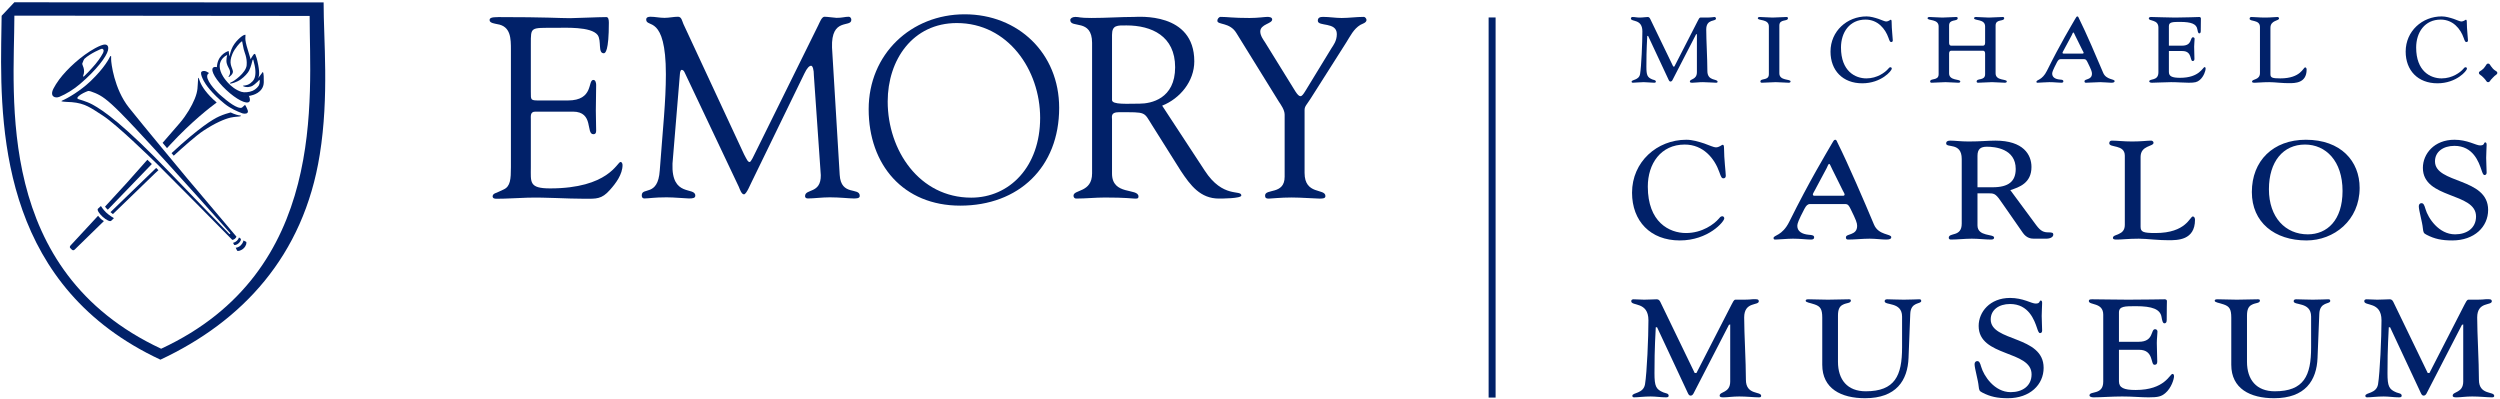 
<svg width="301px" height="48px" viewBox="0 0 301 48" version="1.1" xmlns="http://www.w3.org/2000/svg" xmlns:xlink="http://www.w3.org/1999/xlink">
  <g id="Symbols" stroke="none" stroke-width="1" fill="none" fill-rule="evenodd">
    <g id="1024+" transform="translate(-32, -40)" fill="#012169">
      <g id="Carlos-Logo">
        <g id="logo/carlos" transform="translate(32, 40)">
          <g id="logo_carlos_horizontal">
            <g id="MCCM" transform="translate(196.121, 1.74)">
              <g id="Group-2">
                <path d="M5.233,7.924 C5.163,8.046 5.075,8.08 5.007,8.08 C4.922,8.08 4.854,8.026 4.782,7.872 L2.313,2.59 L2.209,2.59 C2.193,3.165 2.105,4.054 2.105,6.285 C2.105,7.332 2.225,7.575 2.812,7.821 C3.019,7.907 3.245,7.889 3.245,8.098 C3.245,8.186 3.158,8.221 3.036,8.221 C2.624,8.221 2.209,8.151 1.794,8.151 C1.275,8.151 0.756,8.221 0.463,8.221 C0.395,8.221 0.325,8.186 0.325,8.098 C0.325,7.821 1.206,7.941 1.344,7.176 C1.5,6.234 1.621,3.391 1.621,2.033 C1.621,0.497 0.241,0.917 0.241,0.497 C0.241,0.409 0.291,0.306 0.429,0.306 C0.74,0.306 0.964,0.375 1.275,0.375 C1.691,0.375 2.019,0.306 2.277,0.306 C2.416,0.306 2.502,0.409 2.572,0.551 L5.334,6.268 L5.474,6.268 L8.29,0.775 C8.392,0.585 8.48,0.375 8.6,0.375 L9.327,0.375 C9.604,0.375 9.811,0.359 9.983,0.342 C10.157,0.324 10.26,0.306 10.312,0.306 C10.397,0.306 10.484,0.393 10.484,0.497 C10.484,0.882 9.31,0.497 9.31,1.805 C9.31,3.113 9.447,5.31 9.447,6.81 C9.447,8.063 10.674,7.716 10.674,8.098 C10.674,8.169 10.64,8.221 10.503,8.221 C10.105,8.221 9.5,8.151 8.91,8.151 C8.392,8.151 7.979,8.221 7.65,8.221 C7.461,8.221 7.338,8.204 7.338,8.08 C7.338,7.732 8.186,7.889 8.186,6.947 L8.186,2.362 L8.082,2.4 L5.233,7.924 Z" id="Fill-1"></path>
                <path d="M16.85,1.439 C16.85,0.514 15.521,0.775 15.521,0.462 C15.521,0.375 15.575,0.306 15.763,0.306 C16.23,0.306 16.766,0.375 17.302,0.375 C17.854,0.375 18.459,0.306 18.977,0.306 C19.081,0.306 19.149,0.359 19.149,0.445 C19.149,0.899 18.113,0.497 18.113,1.336 L18.113,7.087 C18.113,8.012 19.462,7.748 19.462,8.063 C19.462,8.151 19.408,8.221 19.219,8.221 C18.752,8.221 18.217,8.151 17.681,8.151 C17.126,8.151 16.525,8.221 16.006,8.221 C15.902,8.221 15.831,8.169 15.831,8.08 C15.831,7.628 16.85,8.026 16.85,7.192 L16.85,1.439 Z" id="Fill-3"></path>
                <path d="M28.591,7.698 C29.905,7.698 30.854,6.964 31.201,6.564 C31.289,6.461 31.357,6.355 31.494,6.355 C31.564,6.355 31.65,6.406 31.65,6.53 C31.65,6.773 30.388,8.29 28.091,8.29 C25.741,8.29 24.272,6.739 24.272,4.473 C24.272,1.996 26.278,0.236 28.61,0.236 C29.111,0.236 29.61,0.393 30.044,0.531 C30.474,0.69 30.821,0.848 30.976,0.848 C31.252,0.848 31.46,0.636 31.512,0.636 C31.597,0.636 31.633,0.69 31.633,0.951 C31.633,1.754 31.771,2.867 31.771,3.113 C31.771,3.253 31.702,3.322 31.581,3.322 C31.444,3.322 31.39,3.217 31.252,2.817 C30.872,1.736 29.975,0.619 28.488,0.619 C26.57,0.619 25.534,2.153 25.534,3.985 C25.534,6.826 27.244,7.698 28.591,7.698" id="Fill-4"></path>
                <path d="M44.149,7.087 C44.149,8.012 45.496,7.748 45.496,8.063 C45.496,8.151 45.443,8.221 45.253,8.221 C44.788,8.221 44.251,8.151 43.716,8.151 C43.163,8.151 42.559,8.221 42.04,8.221 C41.934,8.221 41.866,8.169 41.866,8.08 C41.866,7.628 42.886,8.026 42.886,7.192 L42.886,4.716 C42.886,4.491 42.8,4.368 42.643,4.368 L38.793,4.368 C38.637,4.368 38.55,4.491 38.55,4.716 L38.55,7.087 C38.55,8.012 39.897,7.748 39.897,8.063 C39.897,8.151 39.846,8.221 39.656,8.221 C39.19,8.221 38.655,8.151 38.119,8.151 C37.564,8.151 36.959,8.221 36.442,8.221 C36.34,8.221 36.269,8.169 36.269,8.08 C36.269,7.628 37.29,8.026 37.29,7.192 L37.29,1.439 C37.29,0.514 35.959,0.775 35.959,0.462 C35.959,0.375 36.011,0.306 36.2,0.306 C36.666,0.306 37.203,0.375 37.738,0.375 C38.292,0.375 38.895,0.306 39.413,0.306 C39.518,0.306 39.587,0.359 39.587,0.445 C39.587,0.899 38.55,0.497 38.55,1.336 L38.55,3.41 C38.55,3.637 38.637,3.758 38.793,3.758 L42.643,3.758 C42.8,3.758 42.886,3.637 42.886,3.41 L42.886,1.439 C42.886,0.514 41.557,0.775 41.557,0.462 C41.557,0.375 41.608,0.306 41.798,0.306 C42.266,0.306 42.8,0.375 43.335,0.375 C43.89,0.375 44.494,0.306 45.01,0.306 C45.115,0.306 45.184,0.359 45.184,0.445 C45.184,0.899 44.149,0.497 44.149,1.336 L44.149,7.087 Z" id="Fill-5"></path>
                <path d="M54.781,5.378 C55.025,5.378 55.094,5.501 55.233,5.781 C55.664,6.653 55.75,6.895 55.75,7.122 C55.75,7.924 54.853,7.716 54.853,8.046 C54.853,8.169 54.905,8.221 55.04,8.221 C55.576,8.221 56.181,8.151 56.75,8.151 C57.22,8.151 57.737,8.221 58.066,8.221 C58.341,8.221 58.48,8.169 58.48,8.026 C58.48,7.748 57.46,7.889 57.099,7.018 C56.337,5.204 55.025,2.153 54.197,0.497 C54.127,0.359 54.109,0.236 53.987,0.236 C53.902,0.236 53.831,0.359 53.692,0.602 C53.297,1.299 51.966,3.479 50.325,6.792 C49.754,7.941 49.064,7.855 49.064,8.098 C49.064,8.204 49.114,8.221 49.219,8.221 C49.479,8.221 50.135,8.151 50.618,8.151 C51.224,8.151 51.707,8.221 52.07,8.221 C52.243,8.221 52.309,8.151 52.309,8.046 C52.309,7.889 52.175,7.855 51.881,7.838 C51.326,7.787 50.962,7.558 50.962,7.122 C50.962,6.947 51.052,6.687 51.534,5.761 C51.672,5.501 51.793,5.378 51.984,5.378 L54.781,5.378 Z M54.591,4.282 C54.661,4.422 54.748,4.541 54.748,4.612 C54.748,4.681 54.695,4.716 54.626,4.716 L52.331,4.716 C52.26,4.716 52.208,4.681 52.208,4.612 C52.208,4.541 52.293,4.422 52.362,4.282 L53.317,2.502 C53.417,2.31 53.434,2.171 53.523,2.171 C53.574,2.171 53.608,2.292 53.763,2.607 L54.591,4.282 Z" id="Fill-6"></path>
                <path d="M65.014,6.929 C65.014,7.453 65.412,7.628 66.363,7.628 C68.712,7.628 69.091,6.338 69.317,6.338 C69.404,6.338 69.438,6.426 69.438,6.53 C69.438,6.739 69.231,7.472 68.73,7.889 C68.418,8.151 68.158,8.221 67.399,8.221 C66.759,8.221 66.103,8.151 65.273,8.151 C64.463,8.151 63.562,8.221 62.976,8.221 C62.805,8.221 62.647,8.169 62.647,8.063 C62.647,7.681 63.751,8.063 63.751,6.964 L63.751,1.578 C63.751,0.568 62.596,0.848 62.596,0.479 C62.596,0.359 62.699,0.306 62.873,0.306 C63.58,0.306 64.686,0.375 65.757,0.375 C66.966,0.375 68.489,0.306 68.694,0.306 C68.8,0.306 68.867,0.409 68.867,0.479 C68.867,0.69 68.85,0.968 68.85,1.996 C68.85,2.205 68.78,2.276 68.662,2.276 C68.522,2.276 68.472,1.979 68.436,1.771 C68.333,1.142 67.692,0.899 66.379,0.899 C65.481,0.899 65.014,0.899 65.014,1.404 L65.014,3.758 L66.603,3.758 C67.85,3.758 67.537,2.748 67.917,2.748 C68.039,2.748 68.109,2.833 68.109,2.939 C68.109,3.148 68.056,3.496 68.056,3.861 C68.056,4.404 68.089,4.891 68.089,5.344 C68.089,5.536 68.021,5.606 67.866,5.606 C67.537,5.606 67.832,4.404 66.64,4.404 L65.014,4.404 L65.014,6.929 Z" id="Fill-7"></path>
                <path d="M75.978,1.507 C75.978,0.585 74.734,0.899 74.734,0.514 C74.734,0.375 74.823,0.306 74.944,0.306 C75.373,0.306 75.856,0.375 76.565,0.375 C77.311,0.375 77.775,0.306 78.085,0.306 C78.175,0.306 78.278,0.375 78.278,0.479 C78.278,0.793 77.239,0.671 77.239,1.613 L77.239,7.192 C77.239,7.609 77.446,7.698 78.431,7.698 C80.903,7.698 81.18,6.373 81.421,6.373 C81.506,6.373 81.596,6.461 81.596,6.634 C81.596,8.29 80.176,8.273 79.468,8.273 C79.138,8.273 78.709,8.256 78.294,8.221 C77.863,8.186 77.428,8.151 77.103,8.151 C76.687,8.151 76.326,8.169 76.047,8.186 C75.753,8.204 75.546,8.221 75.373,8.221 C75.131,8.221 75.027,8.204 75.027,8.08 C75.027,7.748 75.978,7.924 75.978,7.053 L75.978,1.507 Z" id="Fill-8"></path>
                <path d="M97.843,7.698 C99.154,7.698 100.107,6.964 100.452,6.564 C100.536,6.461 100.609,6.355 100.745,6.355 C100.814,6.355 100.9,6.406 100.9,6.53 C100.9,6.773 99.641,8.29 97.344,8.29 C94.993,8.29 93.522,6.739 93.522,4.473 C93.522,1.996 95.526,0.236 97.859,0.236 C98.362,0.236 98.862,0.393 99.296,0.531 C99.727,0.69 100.072,0.848 100.231,0.848 C100.503,0.848 100.712,0.636 100.763,0.636 C100.847,0.636 100.883,0.69 100.883,0.951 C100.883,1.754 101.023,2.867 101.023,3.113 C101.023,3.253 100.955,3.322 100.831,3.322 C100.695,3.322 100.642,3.217 100.503,2.817 C100.124,1.736 99.228,0.619 97.739,0.619 C95.82,0.619 94.785,2.153 94.785,3.985 C94.785,6.826 96.495,7.698 97.843,7.698" id="Fill-9"></path>
                <path d="M102.912,6.496 C103.276,6.075 103.224,5.919 103.446,5.919 C103.689,5.919 103.62,6.075 104.001,6.496 C104.328,6.861 104.554,6.81 104.554,7.035 C104.554,7.261 104.328,7.244 104.001,7.628 C103.62,7.976 103.689,8.151 103.446,8.151 C103.224,8.151 103.276,7.976 102.912,7.628 C102.566,7.244 102.342,7.261 102.342,7.035 C102.342,6.81 102.566,6.861 102.912,6.496" id="Fill-10"></path>
              </g>
              <g id="Group-4" transform="translate(0, 33.924)">
                <path d="M7.766,11.732 C7.663,11.916 7.534,11.969 7.429,11.969 C7.3,11.969 7.196,11.89 7.093,11.654 L3.388,3.735 L3.234,3.735 C3.207,4.598 3.078,5.931 3.078,9.275 C3.078,10.844 3.259,11.211 4.141,11.578 C4.451,11.706 4.787,11.68 4.787,11.995 C4.787,12.125 4.659,12.176 4.475,12.176 C3.854,12.176 3.234,12.072 2.613,12.072 C1.835,12.072 1.057,12.176 0.616,12.176 C0.513,12.176 0.411,12.125 0.411,11.995 C0.411,11.578 1.731,11.759 1.938,10.609 C2.172,9.197 2.351,4.937 2.351,2.9 C2.351,0.598 0.28,1.228 0.28,0.598 C0.28,0.468 0.358,0.37 0.566,0.37 C1.031,0.37 1.37,0.417 1.835,0.417 C2.456,0.417 2.947,0.37 3.337,0.37 C3.545,0.37 3.673,0.468 3.777,0.677 L7.922,9.249 L8.129,9.249 L12.353,1.018 C12.507,0.73 12.636,0.417 12.818,0.417 L13.905,0.417 C14.321,0.417 14.63,0.391 14.89,0.364 C15.149,0.338 15.303,0.37 15.381,0.37 C15.511,0.37 15.64,0.443 15.64,0.598 C15.64,1.175 13.878,0.598 13.878,2.559 C13.878,4.52 14.086,7.812 14.086,10.061 C14.086,11.943 15.923,11.42 15.923,11.995 C15.923,12.099 15.874,12.176 15.667,12.176 C15.071,12.176 14.164,12.072 13.283,12.072 C12.507,12.072 11.885,12.176 11.392,12.176 C11.108,12.176 10.926,12.152 10.926,11.969 C10.926,11.447 12.196,11.68 12.196,10.268 L12.196,3.395 L12.041,3.447 L7.766,11.732 Z" id="Fill-11"></path>
                <path d="M32.889,2.456 C32.889,0.625 30.765,1.148 30.792,0.598 C30.792,0.417 30.921,0.37 31.128,0.37 C31.568,0.37 32.294,0.417 33.096,0.417 C33.899,0.417 34.624,0.37 34.935,0.37 C35.091,0.37 35.195,0.391 35.195,0.571 C35.195,0.991 33.925,0.625 33.874,2.141 L33.667,7.421 C33.562,10.14 32.189,12.281 28.435,12.281 C25.56,12.281 23.279,11.132 23.279,8.256 L23.279,2.586 C23.279,1.54 23.047,1.228 22.373,0.991 C21.776,0.781 21.284,0.755 21.284,0.545 C21.284,0.417 21.363,0.37 21.647,0.37 C22.347,0.37 23.15,0.417 23.953,0.417 C24.782,0.417 25.688,0.37 26.465,0.37 C26.62,0.37 26.725,0.391 26.725,0.52 C26.725,0.861 26.205,0.781 25.766,1.018 C25.325,1.228 25.171,1.644 25.171,2.349 L25.171,7.892 C25.171,10.061 26.309,11.447 28.511,11.447 C32.033,11.447 32.889,9.563 32.889,6.166 L32.889,2.456 Z" id="Fill-12"></path>
                <path d="M47.834,0.545 C48.353,0.73 48.741,0.886 48.975,0.886 C49.569,0.886 49.362,0.52 49.596,0.52 C49.7,0.52 49.752,0.625 49.752,0.808 C49.752,1.175 49.7,1.828 49.7,2.376 C49.7,2.821 49.752,3.762 49.752,4.153 C49.752,4.39 49.596,4.441 49.491,4.441 C49.337,4.441 49.234,4.128 49.13,3.813 C48.818,2.9 48.145,0.938 45.891,0.938 C44.545,0.938 43.561,1.644 43.561,2.796 C43.561,5.513 49.932,4.702 49.932,8.623 C49.932,10.636 48.3,12.281 45.632,12.281 C44.362,12.281 43.508,12.099 42.551,11.602 C42.188,11.42 42.162,11.315 42.109,10.844 C42.033,10.036 41.618,8.702 41.618,8.178 C41.618,7.968 41.749,7.812 41.93,7.812 C42.162,7.812 42.265,7.968 42.421,8.519 C42.732,9.589 44.003,11.551 45.969,11.551 C47.367,11.551 48.481,10.818 48.481,9.405 C48.481,6.479 42.109,7.341 42.109,3.579 C42.109,1.905 43.457,0.207 45.891,0.207 C46.643,0.207 47.29,0.364 47.834,0.545" id="Fill-13"></path>
                <path d="M59.001,10.243 C59.001,11.027 59.598,11.29 61.02,11.29 C64.545,11.29 65.113,9.354 65.45,9.354 C65.58,9.354 65.632,9.485 65.632,9.643 C65.632,9.956 65.322,11.054 64.569,11.68 C64.103,12.072 63.714,12.176 62.575,12.176 C61.616,12.176 60.634,12.072 59.39,12.072 C58.172,12.072 56.825,12.176 55.944,12.176 C55.684,12.176 55.452,12.099 55.452,11.943 C55.452,11.367 57.109,11.943 57.109,10.295 L57.109,2.219 C57.109,0.703 55.374,1.122 55.374,0.571 C55.374,0.391 55.531,0.37 55.788,0.37 C56.85,0.37 58.509,0.417 60.114,0.417 C61.927,0.417 64.207,0.37 64.517,0.37 C64.675,0.37 64.776,0.468 64.776,0.571 C64.776,0.886 64.751,1.306 64.751,2.846 C64.751,3.16 64.646,3.265 64.466,3.265 C64.26,3.265 64.182,2.821 64.129,2.507 C63.974,1.567 63.014,1.2 61.047,1.2 C59.702,1.2 59.001,1.2 59.001,1.959 L59.001,5.486 L61.384,5.486 C63.248,5.486 62.782,3.971 63.353,3.971 C63.534,3.971 63.638,4.101 63.638,4.259 C63.638,4.572 63.559,5.093 63.559,5.644 C63.559,6.452 63.612,7.184 63.612,7.863 C63.612,8.153 63.509,8.256 63.274,8.256 C62.782,8.256 63.223,6.452 61.436,6.452 L59.001,6.452 L59.001,10.243 Z" id="Fill-14"></path>
                <path d="M82.137,2.456 C82.137,0.625 80.01,1.148 80.038,0.598 C80.038,0.417 80.168,0.37 80.374,0.37 C80.815,0.37 81.539,0.417 82.344,0.417 C83.145,0.417 83.872,0.37 84.182,0.37 C84.339,0.37 84.441,0.391 84.441,0.571 C84.441,0.991 83.172,0.625 83.121,2.141 L82.911,7.421 C82.807,10.14 81.435,12.281 77.679,12.281 C74.806,12.281 72.525,11.132 72.525,8.256 L72.525,2.586 C72.525,1.54 72.294,1.228 71.618,0.991 C71.023,0.781 70.531,0.755 70.531,0.545 C70.531,0.417 70.609,0.37 70.894,0.37 C71.594,0.37 72.396,0.417 73.199,0.417 C74.029,0.417 74.935,0.37 75.713,0.37 C75.867,0.37 75.972,0.391 75.972,0.52 C75.972,0.861 75.453,0.781 75.014,1.018 C74.572,1.228 74.417,1.644 74.417,2.349 L74.417,7.892 C74.417,10.061 75.557,11.447 77.758,11.447 C81.281,11.447 82.137,9.563 82.137,6.166 L82.137,2.456 Z" id="Fill-15"></path>
                <path d="M96.023,11.732 C95.919,11.916 95.789,11.969 95.686,11.969 C95.555,11.969 95.452,11.89 95.347,11.654 L91.645,3.735 L91.489,3.735 C91.463,4.598 91.333,5.931 91.333,9.275 C91.333,10.844 91.516,11.211 92.394,11.578 C92.706,11.706 93.044,11.68 93.044,11.995 C93.044,12.125 92.915,12.176 92.733,12.176 C92.109,12.176 91.489,12.072 90.866,12.072 C90.09,12.072 89.312,12.176 88.874,12.176 C88.771,12.176 88.665,12.125 88.665,11.995 C88.665,11.578 89.987,11.759 90.195,10.609 C90.425,9.197 90.611,4.937 90.611,2.9 C90.611,0.598 88.536,1.228 88.536,0.598 C88.536,0.468 88.614,0.37 88.821,0.37 C89.286,0.37 89.622,0.417 90.09,0.417 C90.709,0.417 91.203,0.37 91.593,0.37 C91.801,0.37 91.927,0.468 92.031,0.677 L96.178,9.249 L96.382,9.249 L100.603,1.018 C100.76,0.73 100.891,0.417 101.072,0.417 L102.16,0.417 C102.575,0.417 102.886,0.391 103.146,0.364 C103.405,0.338 103.562,0.37 103.637,0.37 C103.766,0.37 103.895,0.443 103.895,0.598 C103.895,1.175 102.133,0.598 102.133,2.559 C102.133,4.52 102.341,7.812 102.341,10.061 C102.341,11.943 104.182,11.42 104.182,11.995 C104.182,12.099 104.129,12.176 103.922,12.176 C103.328,12.176 102.419,12.072 101.54,12.072 C100.76,12.072 100.141,12.176 99.647,12.176 C99.361,12.176 99.183,12.152 99.183,11.969 C99.183,11.447 100.452,11.68 100.452,10.268 L100.452,3.395 L100.297,3.447 L96.023,11.732 Z" id="Fill-16"></path>
              </g>
              <g id="Group-3" transform="translate(0, 14.787)">
                <path d="M6.878,11.53 C8.855,11.53 10.284,10.428 10.804,9.823 C10.935,9.666 11.039,9.51 11.247,9.51 C11.349,9.51 11.481,9.588 11.481,9.771 C11.481,10.139 9.582,12.422 6.124,12.422 C2.587,12.422 0.377,10.086 0.377,6.675 C0.377,2.95 3.394,0.299 6.903,0.299 C7.659,0.299 8.412,0.535 9.062,0.745 C9.712,0.983 10.232,1.216 10.467,1.216 C10.883,1.216 11.196,0.903 11.272,0.903 C11.403,0.903 11.454,0.983 11.454,1.376 C11.454,2.582 11.663,4.261 11.663,4.629 C11.663,4.839 11.56,4.943 11.378,4.943 C11.169,4.943 11.091,4.786 10.883,4.184 C10.31,2.555 8.959,0.877 6.722,0.877 C3.836,0.877 2.275,3.186 2.275,5.94 C2.275,10.218 4.849,11.53 6.878,11.53" id="Fill-17"></path>
                <path d="M26.021,8.04 C26.384,8.04 26.489,8.223 26.697,8.644 C27.347,9.955 27.478,10.322 27.478,10.665 C27.478,11.87 26.126,11.557 26.126,12.055 C26.126,12.239 26.203,12.317 26.411,12.317 C27.218,12.317 28.127,12.21 28.985,12.21 C29.687,12.21 30.469,12.317 30.961,12.317 C31.379,12.317 31.586,12.239 31.586,12.027 C31.586,11.608 30.052,11.818 29.506,10.508 C28.362,7.777 26.384,3.186 25.138,0.694 C25.033,0.483 25.007,0.299 24.825,0.299 C24.695,0.299 24.591,0.483 24.384,0.85 C23.784,1.901 21.782,5.181 19.31,10.166 C18.453,11.897 17.415,11.767 17.415,12.132 C17.415,12.292 17.491,12.317 17.647,12.317 C18.038,12.317 19.027,12.21 19.753,12.21 C20.663,12.21 21.392,12.317 21.939,12.317 C22.197,12.317 22.302,12.21 22.302,12.055 C22.302,11.818 22.094,11.767 21.652,11.739 C20.82,11.662 20.274,11.32 20.274,10.665 C20.274,10.401 20.404,10.007 21.134,8.616 C21.34,8.223 21.523,8.04 21.808,8.04 L26.021,8.04 Z M25.738,6.387 C25.839,6.596 25.969,6.78 25.969,6.884 C25.969,6.989 25.892,7.043 25.787,7.043 L22.329,7.043 C22.225,7.043 22.147,6.989 22.147,6.884 C22.147,6.78 22.275,6.596 22.381,6.387 L23.811,3.711 C23.967,3.421 23.992,3.21 24.123,3.21 C24.201,3.21 24.253,3.395 24.488,3.868 L25.738,6.387 Z" id="Fill-18"></path>
                <path d="M41.968,6.754 L43.424,6.754 C44.048,6.754 44.231,6.859 45.036,8.065 L47.429,11.504 C47.872,12.132 48.391,12.21 48.755,12.21 L50.237,12.21 C50.758,12.21 51.096,12.002 51.096,11.712 C51.096,11.504 50.966,11.45 50.524,11.45 C49.952,11.45 49.587,11.32 49.041,10.585 L45.92,6.361 C46.986,6.02 48.468,5.521 48.468,3.579 C48.468,2.109 47.507,0.404 44.126,0.404 C43.269,0.404 42.305,0.508 40.902,0.508 C39.965,0.508 39.236,0.404 38.691,0.404 C38.405,0.404 38.197,0.483 38.197,0.745 C38.197,1.324 40.071,0.562 40.071,2.608 L40.071,10.401 C40.071,12.055 38.509,11.425 38.509,12.109 C38.509,12.239 38.613,12.317 38.769,12.317 C39.55,12.317 40.459,12.21 41.291,12.21 C42.097,12.21 42.904,12.317 43.606,12.317 C43.892,12.317 43.969,12.21 43.969,12.08 C43.969,11.608 41.968,12.002 41.968,10.612 L41.968,6.754 Z M41.968,2.242 C41.968,1.4 42.359,1.138 43.112,1.138 C44.075,1.138 46.571,1.376 46.571,3.815 C46.571,5.312 45.712,6.02 43.786,6.02 L41.968,6.02 L41.968,2.242 Z" id="Fill-19"></path>
                <path d="M59.707,2.215 C59.707,0.824 57.834,1.296 57.834,0.721 C57.834,0.508 57.964,0.404 58.146,0.404 C58.796,0.404 59.524,0.508 60.591,0.508 C61.708,0.508 62.412,0.404 62.879,0.404 C63.01,0.404 63.165,0.508 63.165,0.665 C63.165,1.138 61.606,0.956 61.606,2.372 L61.606,10.769 C61.606,11.4 61.916,11.53 63.4,11.53 C67.119,11.53 67.534,9.535 67.898,9.535 C68.026,9.535 68.157,9.666 68.157,9.929 C68.157,12.422 66.025,12.395 64.96,12.395 C64.466,12.395 63.816,12.369 63.19,12.317 C62.54,12.265 61.892,12.21 61.397,12.21 C60.772,12.21 60.225,12.239 59.811,12.265 C59.368,12.292 59.056,12.317 58.796,12.317 C58.432,12.317 58.276,12.292 58.276,12.109 C58.276,11.608 59.707,11.87 59.707,10.558 L59.707,2.215 Z" id="Fill-20"></path>
                <path d="M87.979,6.098 C87.979,2.87 85.714,0.299 81.503,0.299 C77.579,0.299 75.002,2.818 75.002,6.596 C75.002,10.244 77.733,12.422 81.582,12.422 C84.884,12.422 87.979,10.007 87.979,6.098 M85.921,6.465 C85.921,10.007 84.05,11.688 81.737,11.688 C79.06,11.688 77.057,9.666 77.057,6.257 C77.057,2.923 78.773,0.877 81.401,0.877 C83.897,0.877 85.921,2.844 85.921,6.465" id="Fill-21"></path>
                <path d="M101.343,0.641 C101.864,0.824 102.254,0.983 102.486,0.983 C103.087,0.983 102.875,0.615 103.111,0.615 C103.214,0.615 103.269,0.721 103.269,0.903 C103.269,1.27 103.214,1.927 103.214,2.477 C103.214,2.923 103.269,3.868 103.269,4.261 C103.269,4.498 103.111,4.549 103.007,4.549 C102.85,4.549 102.747,4.235 102.642,3.921 C102.329,3.002 101.655,1.034 99.392,1.034 C98.041,1.034 97.051,1.742 97.051,2.898 C97.051,5.625 103.45,4.813 103.45,8.749 C103.45,10.769 101.809,12.422 99.132,12.422 C97.859,12.422 96.999,12.239 96.039,11.739 C95.674,11.557 95.65,11.45 95.594,10.978 C95.519,10.166 95.103,8.828 95.103,8.303 C95.103,8.093 95.23,7.935 95.413,7.935 C95.65,7.935 95.751,8.093 95.909,8.644 C96.219,9.719 97.495,11.688 99.471,11.688 C100.872,11.688 101.994,10.953 101.994,9.535 C101.994,6.596 95.594,7.461 95.594,3.685 C95.594,2.005 96.948,0.299 99.392,0.299 C100.145,0.299 100.796,0.458 101.343,0.641" id="Fill-22"></path>
              </g>
            </g>
            <polygon id="divider-line" points="179.23 47.867 180.07 47.867 180.07 2.103 179.23 2.103"></polygon>
            <g id="Sheild">
              <path d="M1.729,0.275 L0.196,1.9 C0.178,3.07 0.154,4.541 0.144,5.265 C-0.005,16.765 0.772,34.653 19.314,43.305 C29.127,38.718 36.551,30.837 38.5,18.613 C39.637,11.534 38.955,4.811 38.964,0.291 L1.729,0.275 Z M19.402,41.987 C-0.686,32.611 1.722,11.672 1.731,1.883 L37.282,1.918 C37.273,11.71 39.51,32.655 19.402,41.987 Z" id="Fill-24"></path>
              <path d="M11.808,25.977 C10.384,27.515 8.978,29.032 8.504,29.544 C8.395,29.662 8.384,29.783 8.45,29.855 C8.548,29.964 8.681,30.103 8.734,30.113 C8.822,30.132 8.884,30.171 9.037,30.006 C9.099,29.935 10.665,28.41 12.514,26.614 C12.514,26.614 12.327,26.519 12.164,26.374 C12,26.225 11.808,25.977 11.808,25.977" id="Fill-25"></path>
              <path d="M12.762,25.569 C13.125,25.924 13.716,26.267 13.716,26.267 L13.389,26.583 C13.267,26.718 12.807,26.504 12.364,26.107 C11.922,25.706 11.662,25.27 11.787,25.136 L12.148,24.805 C12.148,24.805 12.4,25.218 12.762,25.569" id="Fill-26"></path>
              <path d="M29.002,29.523 C29.293,29.226 29.309,28.952 29.309,28.952 L29.631,29.111 C29.725,29.212 29.647,29.589 29.348,29.884 C29.05,30.178 28.644,30.278 28.548,30.176 L28.378,29.826 C28.378,29.826 28.697,29.831 29.002,29.523" id="Fill-27"></path>
              <path d="M28.515,28.996 C28.706,28.821 28.771,28.588 28.771,28.588 L28.979,28.733 C29.05,28.806 28.986,29.044 28.768,29.257 C28.55,29.475 28.254,29.547 28.184,29.472 L28.061,29.241 C28.061,29.241 28.323,29.171 28.515,28.996" id="Fill-28"></path>
              <path d="M29.505,12.622 L29.128,12.959 C28.611,13.16 27.435,12.253 26.511,11.436 C25.892,10.889 24.651,9.509 25.005,8.951 L25.161,8.79 C25.05,8.723 24.953,8.664 24.881,8.625 C24.778,8.57 24.641,8.531 24.484,8.55 C24.339,8.567 24.219,8.63 24.207,8.751 C24.181,9 24.323,9.33 24.52,9.722 C24.716,10.114 25.488,11.244 27.041,12.493 C27.75,13.064 28.563,13.416 29.15,13.633 C29.255,13.672 29.623,13.749 29.784,13.589 C29.947,13.425 29.766,13.137 29.642,12.861 C29.61,12.787 29.562,12.707 29.505,12.622" id="Fill-29"></path>
              <path d="M14.503,13.576 C12.85,11.919 12.221,11.533 11.477,11.21 C11.09,11.042 10.704,10.915 10.591,10.96 C10.266,11.083 9.78,11.299 9.478,11.566 C9.26,11.763 9.281,11.855 9.399,11.919 C9.518,11.984 10.358,12.169 11.122,12.581 C12.463,13.302 14.978,15.069 20.461,20.789 C23.247,23.695 27.631,28.193 27.631,28.193 L27.744,28.103 C27.744,28.103 21.365,20.883 16.386,15.543 C15.679,14.785 15.058,14.135 14.503,13.576 M13.381,6.775 C13.38,6.89 13.38,7.021 13.38,7.157 C13.38,7.536 13.723,10.685 15.526,12.957 C17.079,14.916 21.775,20.562 22.523,21.459 C23.225,22.299 27.83,27.733 28.409,28.423 C28.433,28.452 28.464,28.488 28.469,28.496 C28.471,28.501 28.406,28.643 28.269,28.755 C28.122,28.871 27.967,28.884 27.967,28.884 C27.949,28.871 27.846,28.762 27.826,28.741 C27.659,28.545 19.703,20.515 18.926,19.758 C18.151,19.004 14.056,15 12.366,13.908 C10.901,12.964 10.237,12.436 8.63,12.299 C8.63,12.299 7.487,12.258 7.41,12.2 C7.395,12.19 7.417,12.139 7.444,12.128 C8.151,11.836 9.699,10.928 10.919,9.757 C12.631,8.118 13.176,6.97 13.261,6.792 C13.281,6.747 13.382,6.737 13.381,6.775" id="Fill-30"></path>
              <path d="M10.1,9.208 C10.28,9.048 10.944,8.368 11.503,7.706 C12.091,7.008 12.402,6.384 12.402,6.384 C12.402,6.384 12.491,6.188 12.476,6.054 C12.463,5.948 12.355,5.906 12.314,5.87 C12.251,5.814 10.819,6.467 10.186,7.063 C10.109,7.135 9.973,7.428 9.909,7.642 C9.854,7.824 10.328,8.336 10.016,9.114 C9.972,9.221 10.073,9.233 10.1,9.208 M9.593,10.148 C8.866,10.764 7.958,11.329 7.154,11.658 C6.648,11.868 5.934,11.634 6.447,10.648 C6.603,10.35 6.825,9.978 7.129,9.57 C8.086,8.289 9.799,6.707 11.46,5.8 C11.965,5.525 12.431,5.348 12.642,5.36 C13.051,5.384 13.075,5.734 13,6.064 C12.834,6.79 11.635,8.418 9.593,10.148" id="Fill-31"></path>
              <path d="M18.804,20.218 C18.47,20.536 13.3,25.541 13.3,25.541 C13.375,25.616 13.594,25.776 13.594,25.776 C13.594,25.776 18.34,21.175 18.694,20.841 C18.791,20.751 19,20.556 19.076,20.49 L18.804,20.218 Z" id="Fill-32"></path>
              <path d="M28.55,14.048 C28.623,14.04 28.701,14.036 28.768,14.032 C28.844,14.027 28.947,14.008 28.965,13.992 C29.008,13.958 29.037,13.908 28.951,13.907 C28.706,13.899 28.269,13.776 27.769,13.538 C27.463,13.62 26.965,13.756 26.375,14.021 C25.63,14.357 23.997,15.344 20.655,18.437 L20.917,18.745 C22.075,17.69 23.625,16.311 24.467,15.755 C25.959,14.772 27.04,14.331 27.766,14.157 C27.981,14.106 28.303,14.067 28.55,14.048" id="Fill-33"></path>
              <path d="M25.295,11.593 C24.377,10.628 24.085,9.936 23.938,9.427 C23.933,9.407 23.926,9.391 23.922,9.378 C23.917,9.371 23.878,9.362 23.867,9.401 C23.861,9.42 23.854,9.444 23.853,9.463 C23.773,10.459 23.862,10.877 23.447,11.895 C23.099,12.744 22.486,13.826 21.645,14.812 C21.159,15.386 20.335,16.325 19.577,17.198 L20.109,17.834 C20.161,17.773 20.331,17.594 20.524,17.385 C23.073,14.634 25.293,12.93 26.088,12.341 C25.8,12.098 25.534,11.844 25.295,11.593" id="Fill-34"></path>
              <path d="M17.74,19.234 C16.663,20.461 15.582,21.668 15.268,22.019 C15.003,22.318 12.65,24.87 12.65,24.87 C12.65,24.87 12.705,24.973 12.78,25.055 C12.853,25.138 12.977,25.249 12.977,25.249 C12.977,25.249 17.911,20.14 18.284,19.747 L17.74,19.234 Z" id="Fill-35"></path>
              <path d="M26.195,8.216 C26.195,8.176 26.199,8.142 26.201,8.104 C25.943,8.033 25.747,8.046 25.644,8.156 C25.321,8.51 26.038,9.709 27.245,10.838 C28.452,11.966 29.694,12.597 30.016,12.244 C30.146,12.103 30.105,11.824 29.934,11.467 C28.18,11.672 26.195,9.349 26.195,8.216" id="Fill-36"></path>
              <path d="M31.167,10.279 C31.096,10.41 30.832,10.748 30.428,10.928 C29.981,11.125 29.385,11.156 29.077,11.059 C27.689,10.627 26.856,9.199 26.856,9.199 C25.763,7.414 27.228,6.653 27.351,6.627 C27.351,6.627 27.196,7.211 27.294,7.608 C27.379,7.965 27.588,8.24 27.654,8.437 C27.79,8.831 27.603,9.104 27.514,9.231 C27.464,9.299 27.593,9.262 27.622,9.242 C27.644,9.225 27.658,9.206 27.706,9.172 C27.907,9.02 28.092,8.784 28.034,8.535 C27.906,7.984 27.514,7.638 27.978,6.5 C28.262,5.809 28.922,5.125 28.985,5.083 C29.087,5.012 29.156,4.922 29.158,4.995 C29.159,5.071 29.279,5.583 29.34,5.915 C29.4,6.246 29.781,6.921 29.698,7.855 C29.616,8.79 28.1,9.815 27.891,9.88 C27.823,9.903 27.717,9.967 27.689,9.991 C27.635,10.044 27.713,10.056 27.749,10.062 C27.83,10.077 28.474,9.922 28.991,9.559 C29.424,9.253 29.837,8.794 29.98,8.523 C30.244,8.02 30.373,7.324 30.399,7.258 C30.442,7.15 30.487,7.155 30.5,7.212 C30.514,7.269 30.622,7.678 30.663,7.888 C30.686,8.004 30.752,8.327 30.754,8.684 C30.758,9.386 30.555,9.711 30.145,10.025 C29.912,10.206 29.657,10.273 29.377,10.301 L29.28,10.318 C29.241,10.325 29.205,10.337 29.291,10.379 C29.313,10.391 29.349,10.4 29.388,10.42 C29.619,10.526 30.105,10.514 30.418,10.32 C30.559,10.231 30.753,10.092 31.012,9.837 C31.109,9.743 31.242,9.568 31.255,9.626 C31.274,9.707 31.301,10.024 31.167,10.279 M31.636,8.669 C31.465,8.867 31.175,9.327 31,9.483 C31.188,9.316 31.295,8.905 31.09,7.83 C30.946,7.077 30.854,6.828 30.755,6.58 C30.7,6.438 30.616,6.474 30.516,6.583 C30.421,6.69 30.196,7.081 30.19,7.104 C30.167,7.195 30.192,7.11 29.842,6.021 C29.622,5.329 29.529,4.845 29.539,4.603 C29.545,4.474 29.552,4.34 29.556,4.243 C29.562,4.158 29.513,4.158 29.296,4.254 C29.179,4.304 28.255,4.954 27.873,5.931 C27.652,6.496 27.635,6.962 27.601,6.678 C27.534,6.124 27.545,6.131 27.489,6.15 C27.184,6.252 26.115,6.741 26.112,8.2 C26.112,9.441 28.426,12.073 30.306,11.477 C30.306,11.477 31.733,11.201 31.759,9.905 C31.786,8.606 31.636,8.669 31.636,8.669" id="Fill-37"></path>
            </g>
            <g id="Emory" transform="translate(58.621, 1.305)">
              <path d="M56.995,23.454 C64.024,23.454 68.903,18.835 68.903,11.68 C68.903,5.097 63.96,0.417 57.528,0.417 C51.062,0.417 45.966,5.224 45.966,11.842 C45.966,18.548 50.147,23.454 56.995,23.454 M56.583,1.471 C62.733,1.471 66.612,7.101 66.612,12.888 C66.612,18.771 62.922,22.492 58.315,22.492 C52.072,22.492 48.257,16.8 48.257,10.917 C48.257,5.891 51.285,1.471 56.583,1.471" id="Fill-38"></path>
              <path d="M81.303,11.417 C83.455,10.559 85.172,8.487 85.172,6.08 C85.172,0.116 78.393,0.733 77.902,0.733 C76.303,0.733 74.567,0.859 72.806,0.859 C71.243,0.859 71.395,0.733 70.846,0.733 C70.476,0.733 70.238,0.918 70.238,1.105 C70.238,2.157 72.866,0.888 72.866,3.855 L72.866,19.569 C72.866,21.918 70.629,21.485 70.629,22.262 C70.629,22.447 70.758,22.602 70.936,22.602 C72.099,22.602 73.257,22.476 74.413,22.476 C76.953,22.476 77.655,22.602 77.933,22.602 C78.174,22.602 78.451,22.665 78.451,22.355 C78.451,21.302 75.266,22.262 75.266,19.599 L75.266,13.073 C75.266,12.763 75.082,12.206 76.057,12.206 C79.495,12.206 79.035,12.114 80.138,13.845 L83.543,19.259 C84.711,21.021 85.903,22.602 88.134,22.602 C88.412,22.602 90.835,22.602 90.835,22.23 C90.835,21.485 88.624,22.633 86.422,19.227 L81.303,11.417 Z M75.266,2.897 C75.266,1.694 75.907,1.756 77.011,1.756 C80.019,1.756 82.865,3.021 82.865,6.79 C82.865,10.617 79.926,11.174 78.603,11.174 C77.164,11.174 75.266,11.325 75.266,10.741 L75.266,2.897 Z" id="Fill-39"></path>
              <path d="M90.241,2.675 C89.446,1.345 87.947,1.717 87.947,1.193 C87.947,0.975 88.131,0.728 88.348,0.728 C89.174,0.728 89.752,0.861 91.831,0.861 C92.839,0.861 93.667,0.728 93.972,0.728 C94.186,0.728 94.55,0.762 94.55,1.038 C94.55,1.562 93.116,1.591 93.116,2.49 C93.116,2.984 93.482,3.477 93.667,3.756 L97.357,9.721 C97.599,10.091 97.783,10.278 97.966,10.278 C98.114,10.278 98.298,10.06 98.539,9.659 L101.69,4.497 C101.903,4.16 102.333,3.633 102.333,2.798 C102.333,1.285 100.043,1.931 100.043,1.193 C100.043,0.792 100.344,0.728 100.681,0.728 C101.413,0.728 102.181,0.861 102.912,0.861 C103.798,0.861 104.684,0.728 105.569,0.728 C105.753,0.728 105.906,0.947 105.906,1.099 C105.906,1.44 105.391,1.562 105.172,1.687 C104.353,2.181 103.951,3.045 103.461,3.819 L99.183,10.556 C98.693,11.328 98.45,11.483 98.45,11.947 L98.45,19.517 C98.45,22.206 100.959,21.34 100.959,22.299 C100.959,22.576 100.681,22.607 100.255,22.607 C99.795,22.607 98.019,22.473 96.9,22.473 C95.531,22.473 94.428,22.607 94.154,22.607 C93.879,22.607 93.696,22.576 93.696,22.236 C93.696,21.371 96.05,22.174 96.05,19.98 L96.05,12.501 C96.05,11.916 95.591,11.297 95.348,10.927 L90.241,2.675 Z" id="Fill-40"></path>
              <path d="M42.479,19.75 C42.631,22.343 44.893,21.2 44.893,22.28 C44.893,22.589 44.491,22.589 44.16,22.589 C43.576,22.589 42.508,22.453 41.291,22.453 C40.347,22.453 39.366,22.589 38.644,22.589 C38.372,22.589 38.308,22.434 38.308,22.311 C38.308,21.384 40.237,22.064 40.203,19.782 L39.371,7.815 C39.371,7.042 39.218,6.611 39.035,6.611 C38.818,6.611 38.541,6.888 38.233,7.536 L31.902,20.554 C31.747,20.829 31.258,22.095 30.95,22.095 C30.644,22.095 30.432,21.416 30.337,21.2 L23.822,7.444 C23.726,7.196 23.574,7.104 23.45,7.104 C23.361,7.104 23.267,7.259 23.243,7.568 L22.347,18.394 C22.193,22.495 25.093,21.137 25.093,22.25 C25.093,22.559 24.757,22.589 24.326,22.589 C23.931,22.589 22.556,22.453 21.655,22.453 C20.066,22.453 19.546,22.589 18.953,22.589 C18.735,22.589 18.647,22.434 18.647,22.218 C18.647,21.168 20.601,22.434 20.814,19.223 C21.185,14.184 21.551,10.908 21.551,7.634 C21.551,0.371 19.182,2.102 19.182,1.051 C19.182,0.775 19.423,0.711 19.7,0.711 C20.25,0.711 20.799,0.845 21.383,0.845 C21.932,0.845 22.477,0.711 23.015,0.711 C23.446,0.711 23.505,1.235 23.658,1.576 L30.961,17.274 C31.303,17.923 31.421,18.201 31.639,18.201 C31.792,18.201 32.094,17.553 32.588,16.532 L39.887,1.761 C40.065,1.421 40.311,0.68 40.672,0.711 C40.98,0.711 41.954,0.845 42.103,0.845 C42.81,0.845 43.083,0.711 43.572,0.711 C43.755,0.711 43.879,0.896 43.879,1.081 C43.879,2.07 41.429,0.743 41.555,4.42 L42.479,19.75 Z" id="Fill-41"></path>
              <path d="M5.292,9.74 C5.292,10.791 5.232,10.791 6.45,10.791 L9.749,10.791 C12.917,10.791 12.102,8.317 12.825,8.317 C13.068,8.317 13.156,8.657 13.156,8.904 C13.156,9.988 13.117,11.036 13.117,12.014 C13.117,12.817 13.156,13.622 13.156,14.455 C13.156,14.735 13.037,14.856 12.825,14.856 C11.884,14.856 12.917,12.136 10.36,12.136 L5.84,12.136 C5.197,12.136 5.292,12.664 5.292,13.127 L5.292,18.812 C5.292,20.637 5.05,21.378 7.612,21.378 C14.655,21.378 15.693,18.194 16.089,18.194 C16.301,18.194 16.332,18.504 16.332,18.565 C16.332,19.678 15.539,20.758 14.809,21.565 C13.829,22.687 13.156,22.626 11.824,22.626 C9.502,22.626 7.186,22.436 4.866,22.497 C3.65,22.53 2.368,22.626 1.15,22.626 C0.873,22.626 0.691,22.56 0.691,22.313 C0.75,21.938 1.058,21.999 2.036,21.499 C2.828,21.131 2.893,20.265 2.893,18.812 L2.893,4.728 C2.893,3.335 2.893,1.85 1.241,1.601 C0.998,1.54 0.325,1.48 0.325,1.122 C0.325,0.875 0.508,0.752 1.393,0.752 C7.152,0.752 8.741,0.883 10.024,0.883 C10.633,0.883 13.434,0.752 14.383,0.752 C14.625,0.752 14.685,1.06 14.685,1.429 C14.685,4.86 14.259,5.108 14.075,5.108 C13.338,5.108 13.829,3.624 13.338,2.914 C12.552,1.862 9.384,2.046 8.161,2.046 C5.232,2.046 5.292,1.923 5.292,3.995 L5.292,9.74 Z" id="Fill-42"></path>
            </g>
          </g>
        </g>
      </g>
    </g>
  </g>
</svg>